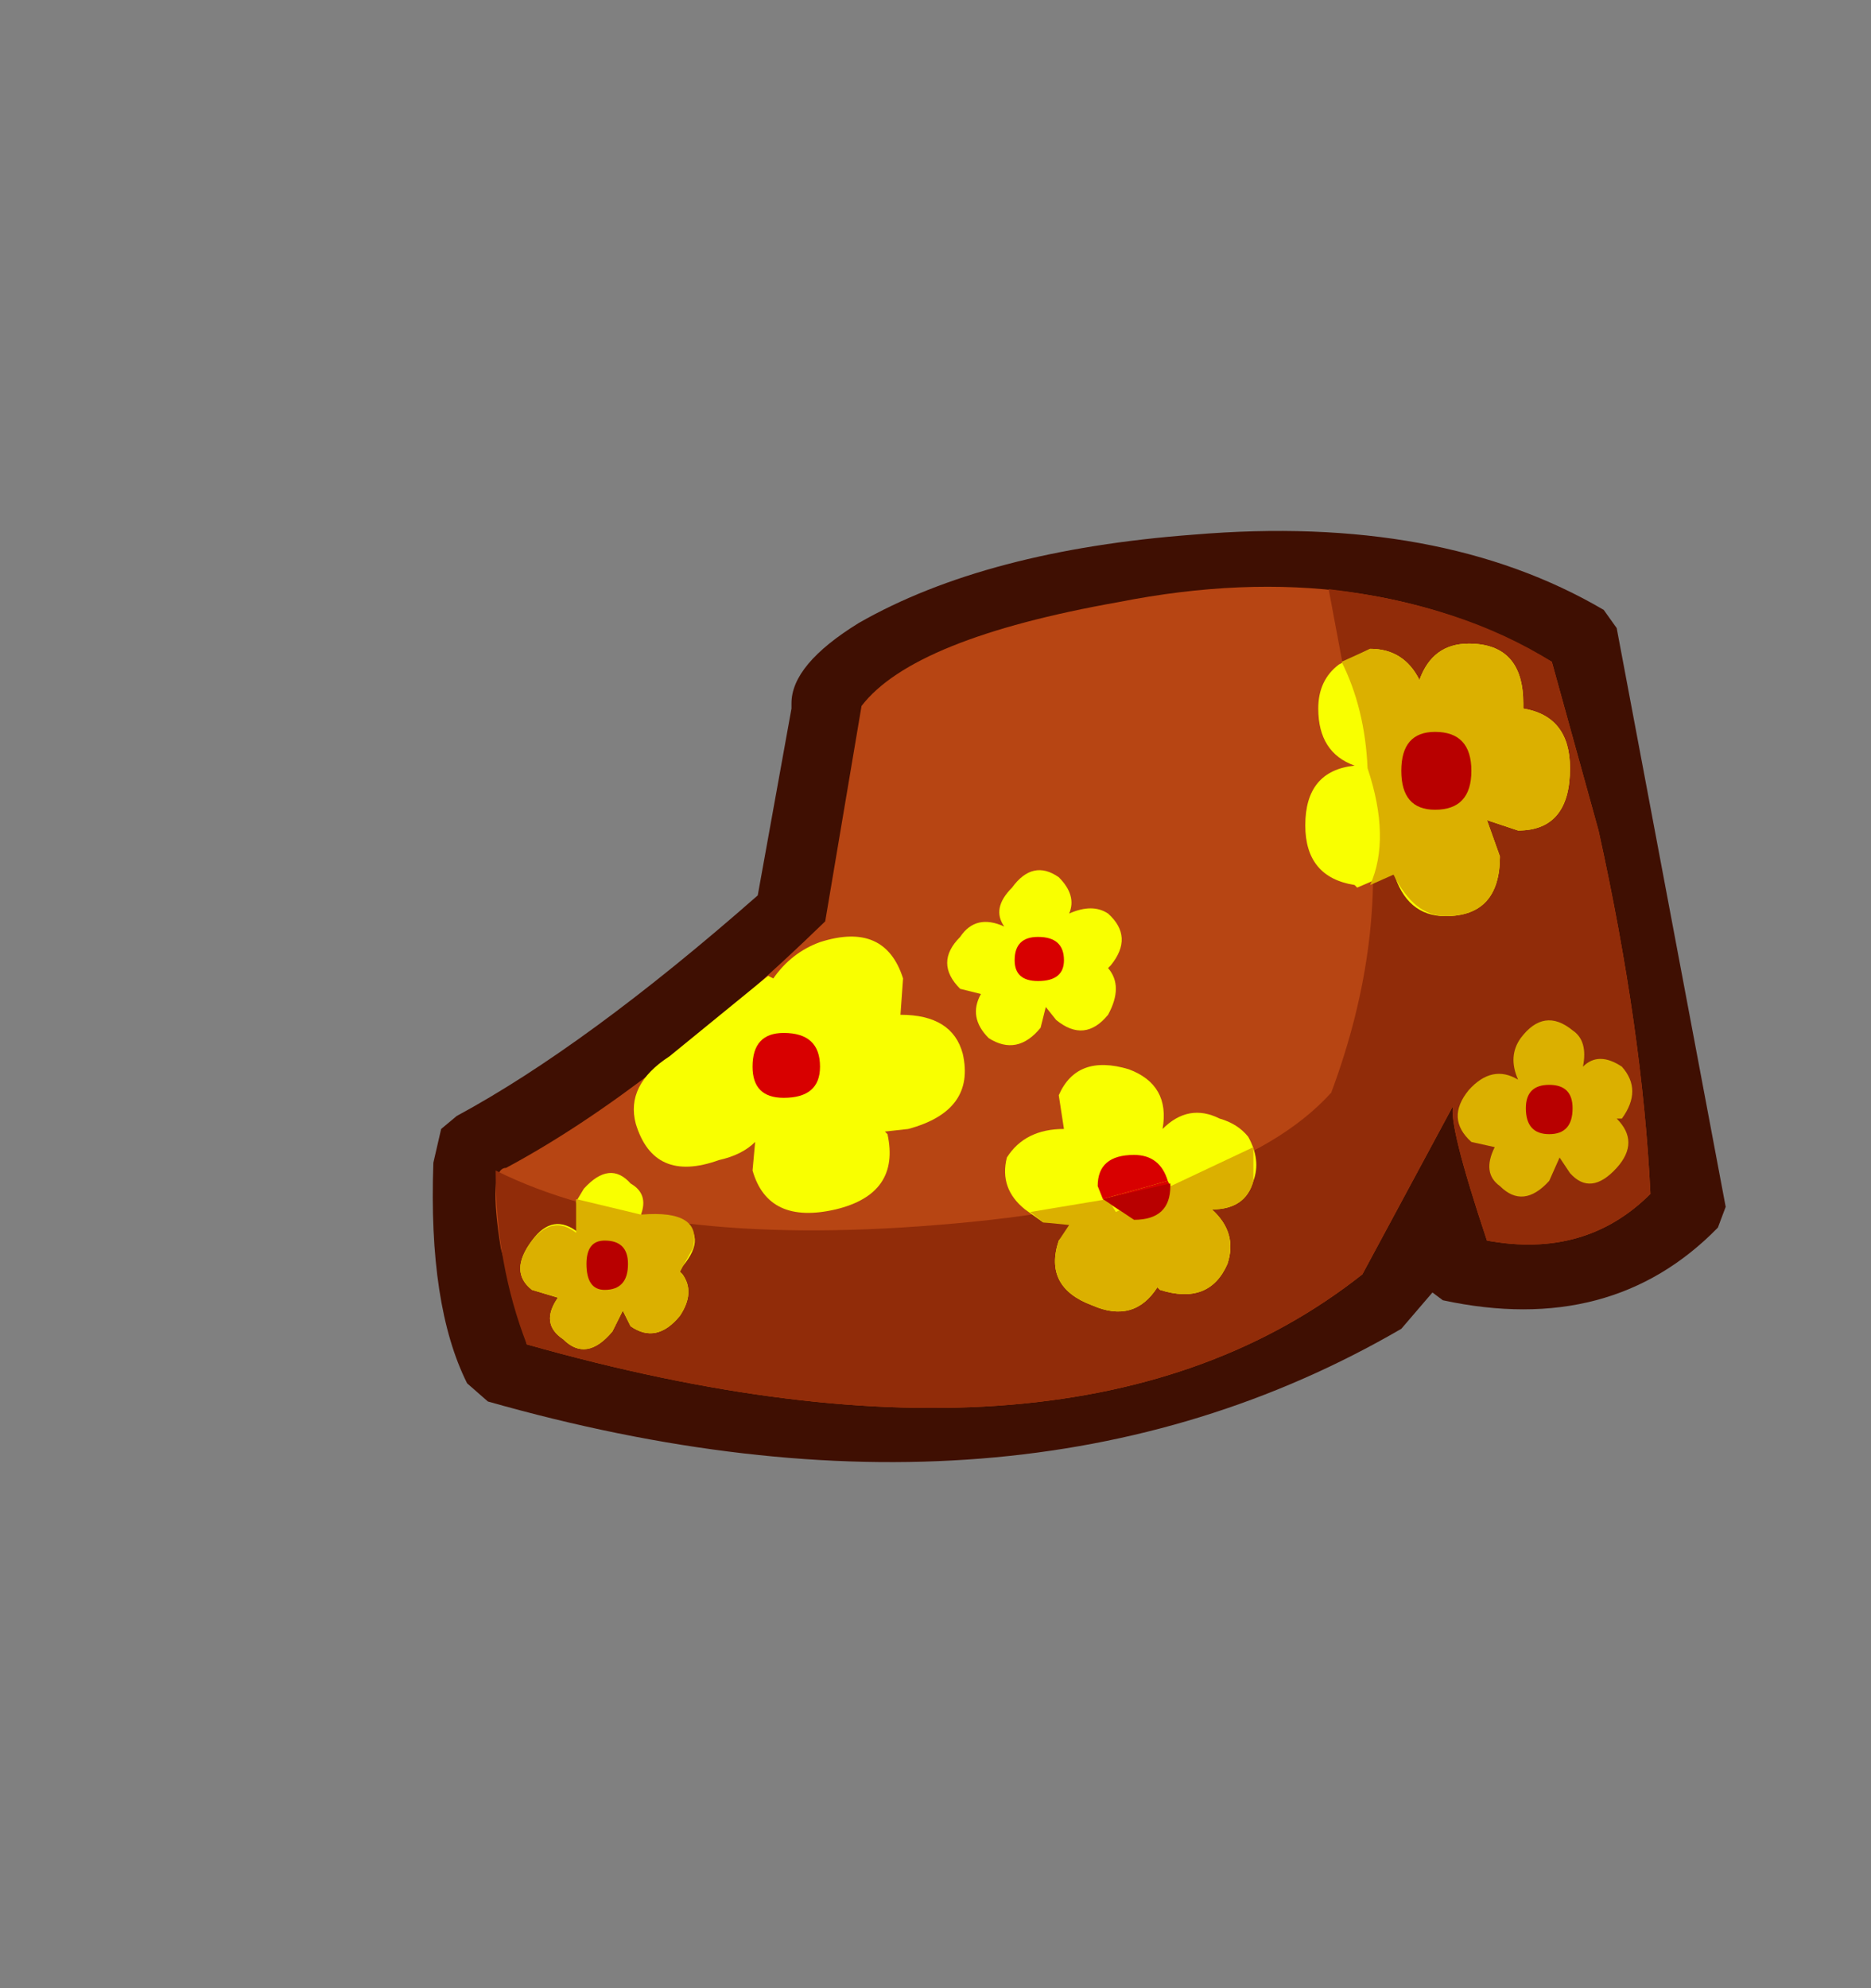 <svg xmlns:xlink="http://www.w3.org/1999/xlink" height="38.3" width="36.05" xmlns="http://www.w3.org/2000/svg"><rect width="100%" height="100%" fill="#808080" stroke="none"/><use height="17.9" transform="translate(8.35 10.25)" width="24.9" xlink:href="#a"/><defs><g id="a" fill-rule="evenodd"><path d="m7.1-3.1.25.35L9.45 8.4l-.15.4Q7.25 10.9 4 10.2l-.2-.15-.6.7q-7.4 4.3-17.6 1.4l-.4-.35q-.75-1.5-.65-4.25l.15-.65.3-.25q2.5-1.35 5.8-4.25l.65-3.6v-.1q0-.75 1.3-1.55 2.45-1.4 6.45-1.7 4.75-.4 7.9 1.45" fill="#3f0f02" transform="translate(15.45 4.6)"/><path d="M-7.2-1.25q1-1.3 4.95-2Q2.55-4.2 6.1-2.1L7 1.15q.85 3.85 1 7-1.25 1.25-3.15.9-.75-2.25-.65-2.6L2.45 9.7q-5.5 4.35-16.1 1.35l-.5-1.85q-.25-1.55.1-1.55 2.8-1.5 6.15-4.75l.7-4.15" fill="#b74513" transform="translate(15.45 4.6)"/><path d="M1.8-3.5q2.55.3 4.3 1.4L7 1.15q.85 3.85 1 7-1.25 1.25-3.15.9-.75-2.25-.65-2.6L2.45 9.7q-5.5 4.35-16.1 1.35-.6-1.55-.6-3.35 3 1.5 8.5 1.05 5.7-.45 7.6-2.55 1.1-2.95.7-5.7l-.75-4" fill="#912c09" transform="translate(15.45 4.6)"/><path d="M2.3-.1q-.7-.25-.7-1.1 0-.55.4-.85l.6-.3q.65 0 .95.6.25-.7.95-.7 1.05 0 1.05 1.15v.1q.9.15.9 1.15 0 1.2-1 1.2l-.6-.2.25.7q0 1.15-1.05 1.15-.75 0-1-.85l-.7.3-.05-.05q-.95-.15-.95-1.15Q1.35 0 2.3-.1" fill="#f9ff00" transform="translate(15.45 4.6)"/><path d="M3.2 0q0-.75.65-.75.7 0 .7.75t-.7.75Q3.2.75 3.2 0" fill="#d80000" transform="translate(15.45 4.6)"/><path d="m2.05-2.1.55-.25q.65 0 .95.6.25-.7.95-.7 1.05 0 1.05 1.15v.1q.9.15.9 1.15 0 1.2-1 1.2l-.6-.2.25.7q0 1.15-1.05 1.15-.6 0-1-.8l-.45.2q.4-.9-.05-2.25-.05-1.15-.5-2.05" fill="#dbb000" transform="translate(15.45 4.6)"/><path d="M3.2 0q0-.75.65-.75.7 0 .7.75t-.7.75Q3.2.75 3.2 0" fill="#b80000" transform="translate(15.45 4.6)"/><path d="m-9 3.95.1.05q.35-.5.9-.7 1.25-.4 1.6.7l-.05.7q1 0 1.2.75Q-5 6.55-6.3 6.9l-.45.05.05.05q.25 1.15-1 1.45-1.3.3-1.6-.75l.05-.55q-.25.25-.7.35-1.25.45-1.6-.7-.2-.75.65-1.3L-9 3.95" fill="#f9ff00" transform="translate(15.45 4.6)"/><path d="M-8 5.7q0 .6-.7.6-.6 0-.6-.6 0-.65.6-.65.7 0 .7.65" fill="#d80000" transform="translate(15.45 4.6)"/><path d="M-11.65 7.95q.35.2.2.6l.75.1q.55.3.05.9l-.05.1.05.05q.25.35-.05.8-.45.55-.95.2l-.15-.3-.2.4q-.5.6-.95.15-.45-.3-.1-.8l-.5-.15q-.45-.35 0-.95.4-.55.9-.15l-.05-.6.15-.25q.5-.55.9-.1" fill="#f9ff00" transform="translate(15.45 4.6)"/><path d="M-12.15 9.05q.45 0 .45.45 0 .5-.45.5-.35 0-.35-.5 0-.45.35-.45" fill="#d80000" transform="translate(15.45 4.6)"/><path d="M-11.45 8.55q1.2-.1 1 .65l-.25.45.05.05q.25.35-.05.8-.45.55-.95.2l-.15-.3-.2.4q-.5.6-.95.15-.45-.3-.1-.8l-.5-.15q-.45-.35 0-.95.4-.5.85-.15v-.65l1.25.3" fill="#dbb000" transform="translate(15.45 4.6)"/><path d="M-12.15 9.05q.45 0 .45.45 0 .5-.45.5-.35 0-.35-.5 0-.45.35-.45" fill="#b80000" transform="translate(15.45 4.6)"/><path d="M.25 7.05q.25.45.1.85-.15.55-.8.55.5.45.3 1.05-.35.8-1.3.5l-.05-.05q-.45.7-1.25.35-.95-.35-.65-1.25l.35-.35h-.65l-.35-.25q-.5-.4-.35-1 .35-.55 1.1-.55l-.1-.65q.35-.8 1.35-.5.8.3.65 1.15.5-.5 1.1-.2.35.1.55.35" fill="#f9ff00" transform="translate(15.45 4.6)"/><path d="M-1.95 7.4q.5 0 .65.5l-1.25.35-.1-.25q0-.6.7-.6" fill="#d80000" transform="translate(15.45 4.6)"/><path d="m-2.55 8.25 1.25-.35.05.1q0 .65-.7.65l-.6-.4" fill="#d80000" transform="translate(15.45 4.6)"/><path d="M.35 7.25v.65q-.15.55-.8.55.5.45.3 1.05-.35.8-1.3.5l-.05-.05q-.45.7-1.25.35-.95-.35-.65-1.25l.2-.3-.5-.05-.25-.2 1.5-.25.15.25L.35 7.25" fill="#dbb000" transform="translate(15.45 4.6)"/><path d="m-2.55 8.25 1.3-.3V8q0 .65-.7.65l-.6-.4" fill="#b80000" transform="translate(15.45 4.6)"/><path d="M6.7 5.7q.3-.3.75 0 .4.45 0 1h-.1q.45.45 0 .95-.5.55-.9.1l-.2-.3-.2.45q-.5.55-.95.1-.35-.25-.1-.75l-.45-.1q-.5-.45-.05-1 .45-.5.95-.2-.2-.45.05-.8.45-.6 1-.15.3.2.2.7" fill="#dbb000" transform="translate(15.45 4.6)"/><path d="M6.5 6.5q0 .5-.45.5t-.45-.5q0-.45.45-.45t.45.45" fill="#b80000" transform="translate(15.45 4.6)"/><path d="M-3.4 2.05q.35.35.2.7.45-.2.75 0 .5.45.05 1l-.05.05q.3.35 0 .9-.45.55-1 .1l-.2-.25-.1.4q-.45.55-1 .2-.4-.4-.15-.85l-.4-.1q-.5-.5 0-1 .3-.45.85-.2-.25-.35.15-.75.4-.55.9-.2" fill="#f9ff00" transform="translate(15.45 4.6)"/><path d="M-3.3 3.65q0 .4-.5.4-.45 0-.45-.4 0-.45.45-.45.5 0 .5.45" fill="#d80000" transform="translate(15.45 4.6)"/></g></defs></svg>